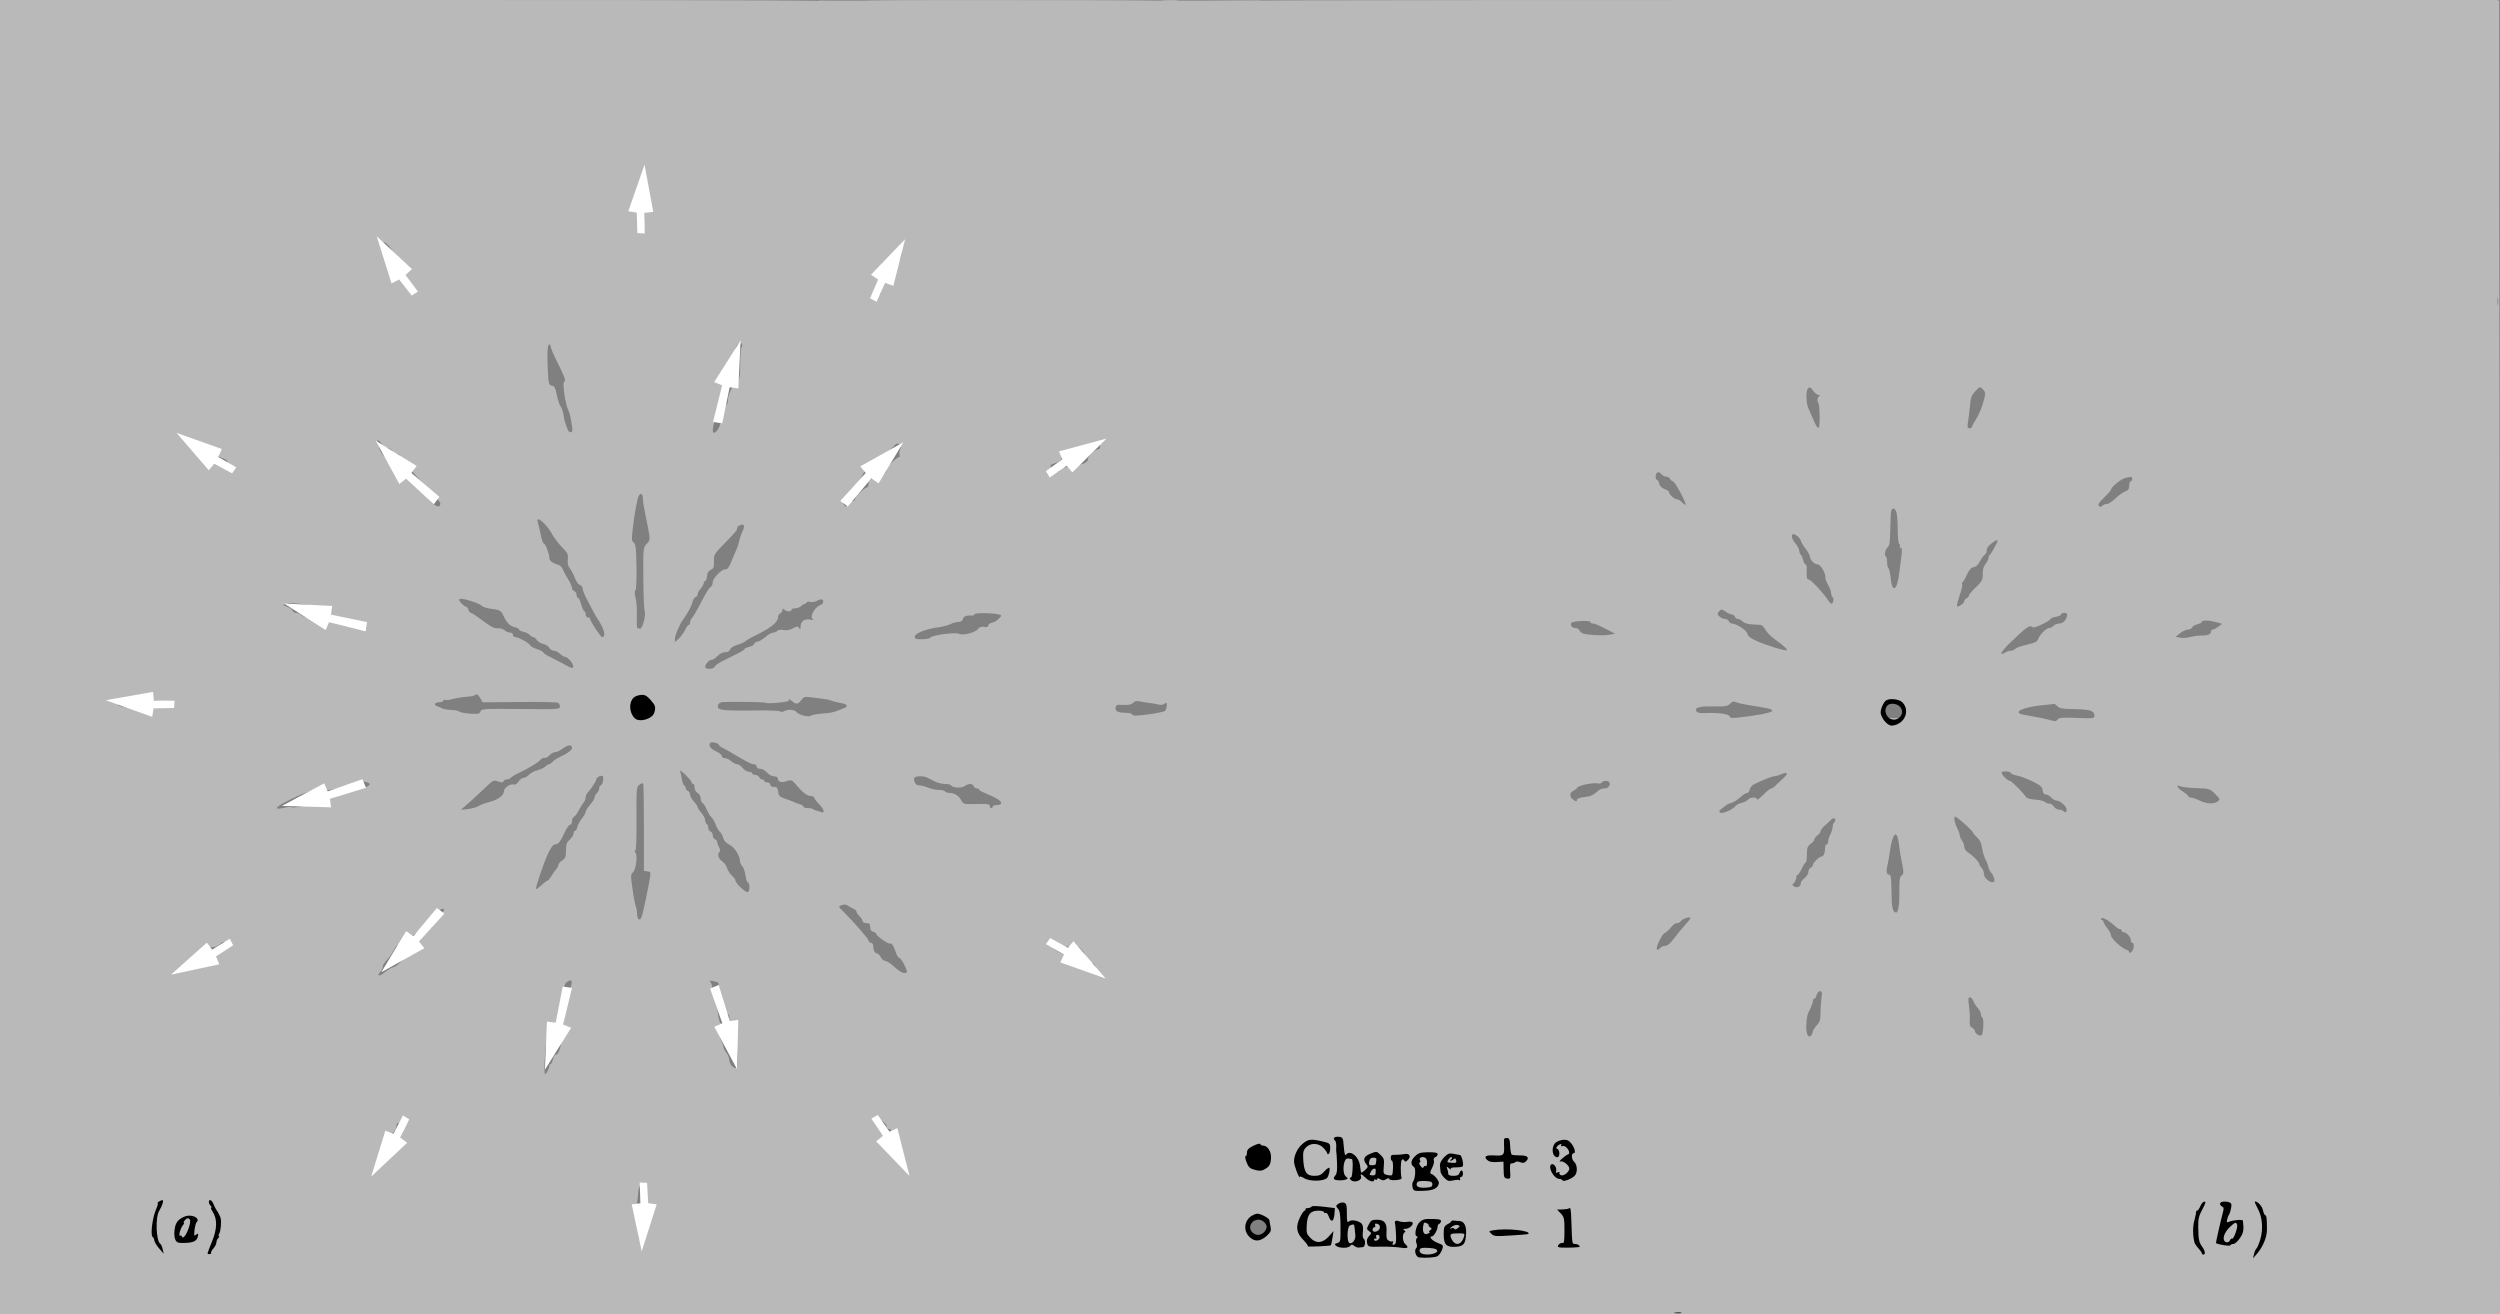 <?xml version="1.0" encoding="UTF-8" standalone="no"?>
<svg
   xmlns:dc="http://purl.org/dc/elements/1.1/"
   xmlns:cc="http://creativecommons.org/ns#"
   xmlns:rdf="http://www.w3.org/1999/02/22-rdf-syntax-ns#"
   xmlns:svg="http://www.w3.org/2000/svg"
   xmlns="http://www.w3.org/2000/svg"
   xmlns:sodipodi="http://sodipodi.sourceforge.net/DTD/sodipodi-0.dtd"
   xmlns:inkscape="http://www.inkscape.org/namespaces/inkscape"
   version="1.0"
   width="396.48pt"
   height="208.32pt"
   viewBox="0 0 396.48 208.32"
   preserveAspectRatio="xMidYMid meet"
   id="svg2989"
   sodipodi:docname="fields-of-point-charges.svg">
  <rect x="0" y="0" width="396.48" height="208.32" fill="#808080" stroke="none"/>
  <defs
     id="defs3045" />
  <sodipodi:namedview
     pagecolor="#ffffff"
     bordercolor="#666666"
     borderopacity="1"
     objecttolerance="10"
     gridtolerance="10"
     guidetolerance="10"
     inkscape:pageopacity="0"
     inkscape:pageshadow="2"
     inkscape:window-width="1280"
     inkscape:window-height="996"
     id="namedview3043"
     showgrid="false"
     inkscape:zoom="1.3348695"
     inkscape:cx="88.792524"
     inkscape:cy="87.491168"
     inkscape:window-x="0"
     inkscape:window-y="0"
     inkscape:window-maximized="1"
     inkscape:current-layer="svg2989" />
  <g
     style="fill:#b9b9b9;stroke:none"
     transform="matrix(0.024,0,0,-0.024,0,208.32)"
     id="g6">
    <path
       inkscape:connector-curvature="0"
       d="M 0,4340 0,0 l 8260,0 8260,0 -2,4343 c -2,2388 -4,4161 -5,3940 -3,-362 -5,-403 -19,-403 -12,0 -15,6 -9,23 4,12 6,72 6,132 -1,137 -1,212 0,249 1,15 -4,32 -11,36 -7,5 -8,10 -2,14 5,3 10,45 11,93 1,49 4,125 7,171 l 6,82 -4351,0 c -3747,0 -4351,-2 -4351,-14 0,-8 6,-17 12,-19 8,-3 6,-6 -4,-6 -12,-1 -18,6 -18,19 0,18 -6,20 -72,18 -41,-1 -56,-3 -35,-5 54,-6 46,-18 -13,-19 -47,-1 -65,8 -37,19 6,3 -437,6 -985,6 -786,1 -997,-2 -1001,-12 -4,-9 -6,-9 -6,0 -1,10 -589,13 -2821,13 L 0,8680 0,4340 z m 6830,4320 c 0,-5 -7,-10 -15,-10 -8,0 -15,5 -15,10 0,6 7,10 15,10 8,0 15,-4 15,-10 z m -1260,-50 c 0,-5 -9,-10 -20,-10 -11,0 -20,5 -20,10 0,6 9,10 20,10 11,0 20,-4 20,-10 z m 1320,-90 c 0,-5 -4,-10 -10,-10 -5,0 -10,-6 -10,-14 0,-9 -7,-12 -20,-9 -19,5 -19,6 3,24 25,21 37,24 37,9 z M 5440,8295 c 0,-8 -4,-15 -9,-15 -5,0 -11,7 -15,15 -3,9 0,15 9,15 8,0 15,-7 15,-15 z m 2430,-130 c 0,-14 -4,-25 -10,-25 -5,0 -9,11 -8,25 1,14 6,25 10,25 4,0 8,-11 8,-25 z m -235,-59 c 12,-12 12,-15 1,-19 -16,-7 -26,1 -26,20 0,17 8,17 25,-1 z M 4265,7443 c 3,-38 11,-78 17,-89 11,-23 3,-64 -13,-64 -5,0 -9,-15 -9,-34 0,-43 -9,-66 -25,-66 -32,0 -36,268 -5,305 22,26 28,17 35,-52 z M 2567,7058 c 11,-13 26,-34 33,-48 7,-14 26,-41 41,-61 16,-20 29,-49 29,-63 0,-15 7,-40 15,-56 21,-40 1,-48 -26,-11 -12,16 -34,35 -48,41 -24,9 -30,22 -48,98 -12,48 -24,95 -28,105 -10,24 8,21 32,-5 z m 3389,-55 c -1,-20 -7,-38 -14,-41 -7,-2 -12,-17 -12,-32 0,-16 -4,-31 -9,-35 -5,-3 -12,-19 -16,-35 -5,-22 -12,-30 -28,-30 -16,0 -28,-12 -42,-42 -11,-23 -19,-46 -17,-50 1,-4 -7,-8 -18,-8 -15,0 -20,7 -20,28 0,16 7,37 15,48 8,10 15,33 15,51 0,17 5,35 11,39 6,3 8,15 6,26 -4,12 1,21 11,25 9,4 28,18 41,32 18,20 70,60 77,61 0,0 0,-17 0,-37 z m 10551,-335 c -2,-13 -4,-3 -4,22 0,25 2,35 4,23 2,-13 2,-33 0,-45 z M 4901,6385 c -5,-5 -9,-54 -10,-109 0,-91 -2,-100 -25,-121 -28,-26 -56,-86 -56,-121 0,-12 -4,-25 -9,-28 -5,-3 -14,-30 -21,-58 -6,-29 -19,-70 -28,-90 -18,-39 -42,-51 -42,-20 0,24 40,204 51,224 5,10 9,26 9,36 0,10 6,24 12,30 10,10 10,17 0,33 -11,17 -10,27 6,62 11,23 28,61 38,85 10,23 21,42 26,42 4,0 8,10 8,21 0,26 31,53 42,36 4,-6 3,-16 -1,-22 z m -1261,1 c 0,-8 18,-49 39,-92 54,-108 63,-132 49,-136 -13,-5 7,-147 27,-188 11,-22 15,-41 27,-124 4,-28 -20,-31 -31,-4 -18,45 -23,63 -27,96 -2,18 -10,42 -18,54 -9,12 -21,48 -27,80 -9,46 -15,57 -33,60 -19,3 -21,11 -26,98 -6,112 -2,182 11,174 5,-3 9,-11 9,-18 z m 9472,-340 c -14,-57 -34,-105 -60,-146 -12,-19 -22,-38 -22,-42 0,-5 -7,-8 -16,-8 -13,0 -15,7 -10,38 4,20 9,68 13,106 5,59 10,74 36,101 30,32 30,32 50,12 17,-17 18,-25 9,-61 z m -1128,49 c 10,-14 26,-25 35,-26 10,0 12,-2 4,-6 -13,-5 -18,-35 -8,-45 11,-11 13,-169 2,-165 -11,3 -16,11 -40,67 -8,19 -21,48 -28,64 -14,29 -16,106 -4,126 10,16 19,12 39,-15 z M 1300,5760 c 3,-3 31,-17 63,-30 40,-15 62,-31 67,-46 5,-13 21,-26 34,-30 34,-8 53,-31 38,-46 -9,-9 -17,-9 -34,0 -13,6 -40,15 -60,21 -52,13 -178,113 -178,140 0,11 61,3 70,-9 z m 1224,-15 c 9,-14 25,-25 35,-25 10,0 26,-9 36,-20 10,-11 24,-20 32,-20 7,0 13,-4 13,-9 0,-6 12,-16 28,-23 17,-8 28,-22 30,-39 2,-17 38,-62 108,-133 57,-59 104,-114 104,-122 0,-32 -30,-25 -67,16 -21,22 -59,63 -85,91 -27,27 -48,53 -48,57 0,5 -11,15 -25,22 -19,10 -27,11 -39,1 -13,-11 -18,-7 -33,25 -10,21 -37,57 -59,81 -23,23 -44,53 -46,65 -3,13 -9,31 -13,41 -11,26 10,21 29,-8 z m 3420,-1 c 12,-4 13,-11 5,-32 -5,-14 -8,-31 -5,-39 3,-7 2,-13 -2,-13 -15,0 -82,-65 -82,-80 0,-22 -41,-60 -66,-60 -38,0 -54,-11 -54,-36 0,-13 -5,-24 -10,-24 -15,0 -80,-64 -80,-79 0,-6 -6,-11 -13,-11 -7,0 -21,-10 -31,-21 -15,-18 -20,-19 -27,-8 -15,24 -10,47 16,67 14,11 25,24 25,29 0,6 13,20 29,32 16,13 35,37 42,54 7,18 19,38 26,45 7,7 13,22 13,33 0,12 7,19 20,19 11,0 20,3 20,8 0,4 24,21 53,39 28,17 63,43 76,57 28,29 24,28 45,20 z m 1326,-14 c 0,-12 -7,-20 -17,-20 -17,0 -63,-45 -63,-62 0,-23 -33,-39 -80,-40 -28,-1 -53,-5 -56,-10 -3,-4 -14,-8 -25,-8 -11,0 -22,-7 -25,-15 -8,-21 -26,-19 -47,5 -22,27 -22,27 17,40 19,6 37,17 40,25 3,8 11,15 19,15 7,0 24,11 37,25 14,15 43,28 74,35 28,6 58,15 66,20 27,17 60,12 60,-10 z m 413,-30 c 4,-15 0,-20 -13,-20 -22,0 -34,15 -25,30 10,17 32,11 38,-10 z m 3297,-155 c 7,-8 21,-15 32,-15 10,0 21,-7 24,-15 4,-8 12,-15 18,-15 13,0 92,-147 84,-155 -3,-3 -13,4 -23,15 -10,11 -24,20 -31,20 -18,0 -54,31 -54,46 0,7 -13,17 -30,22 -19,7 -32,20 -36,36 -3,14 -10,26 -15,26 -10,0 -12,33 -2,43 10,11 19,8 33,-8 z m 3110,-30 c 0,-8 -4,-15 -10,-15 -5,0 -10,-13 -10,-29 0,-23 -6,-31 -27,-39 -16,-6 -45,-27 -65,-46 -20,-20 -45,-36 -55,-36 -11,0 -24,-5 -31,-12 -9,-9 -15,-9 -23,-1 -8,8 1,23 35,55 25,25 46,48 46,53 0,17 71,74 98,78 15,2 30,5 35,6 4,0 7,-6 7,-14 z M 4248,5386 c 0,-13 4,-45 10,-72 6,-27 17,-84 25,-126 14,-76 14,-77 -10,-102 -23,-25 -23,-28 -22,-228 1,-112 5,-210 9,-218 10,-20 -14,-115 -29,-114 -6,1 -14,2 -18,2 -5,1 -6,36 -5,78 2,42 -1,97 -8,122 -7,29 -8,47 -1,51 5,4 8,66 7,155 -2,122 -5,151 -18,160 -14,10 -15,23 -8,81 13,116 32,219 43,232 13,18 25,8 25,-21 z m 8282,-85 c 5,-11 10,-62 10,-115 0,-53 4,-98 10,-101 6,-4 8,-11 5,-16 -4,-5 -1,-9 5,-9 8,0 10,-14 6,-42 -3,-24 -10,-78 -15,-121 -15,-122 -47,-141 -58,-33 -3,31 -10,59 -14,62 -5,3 -9,20 -9,39 0,19 -4,36 -9,39 -12,8 -2,48 15,62 10,8 14,41 15,115 1,57 3,112 6,122 6,23 20,22 33,-2 z m -8933,-81 c 17,-17 41,-49 52,-71 12,-22 41,-60 64,-84 38,-38 43,-48 39,-80 -3,-26 1,-45 15,-63 11,-15 26,-44 33,-64 8,-21 22,-40 32,-44 10,-3 18,-13 18,-23 0,-10 12,-40 26,-67 15,-27 36,-67 47,-89 12,-22 23,-42 26,-45 4,-3 16,-24 28,-48 21,-40 22,-72 2,-72 -10,0 -79,105 -79,120 0,6 -7,10 -15,10 -8,0 -15,9 -15,20 0,11 -4,20 -8,20 -4,0 -14,20 -21,45 -7,25 -17,45 -22,45 -5,0 -9,9 -9,19 0,10 -7,21 -15,25 -8,3 -15,12 -15,21 0,8 -11,34 -25,56 -14,22 -30,51 -35,65 -5,13 -18,27 -27,30 -45,14 -63,29 -63,49 0,27 -27,95 -38,95 -4,0 -13,26 -19,58 -7,31 -15,67 -19,80 -9,30 6,28 43,-8 z m 1310,-49 c -8,-17 -18,-45 -22,-63 -3,-18 -12,-46 -20,-63 -7,-16 -23,-52 -34,-80 -14,-35 -25,-49 -36,-47 -23,4 -85,-58 -85,-85 0,-12 -6,-26 -12,-30 -14,-9 -29,-33 -78,-128 -17,-33 -38,-67 -46,-76 -8,-8 -14,-23 -14,-32 0,-9 -4,-17 -9,-17 -5,0 -16,-15 -24,-33 -9,-18 -27,-43 -41,-56 l -26,-24 0,24 c 0,21 31,94 53,124 32,44 56,88 62,113 3,17 13,33 21,36 8,3 14,12 14,19 0,8 9,24 20,37 11,13 20,29 20,37 0,7 4,13 9,13 6,0 11,15 13,33 2,22 10,35 25,42 19,8 22,17 21,55 -2,42 1,49 56,105 92,95 96,100 96,112 0,16 33,34 44,23 5,-5 2,-22 -7,-39 z m 6975,-38 c 10,-9 18,-21 18,-27 0,-6 14,-29 30,-50 17,-22 30,-46 30,-54 0,-22 30,-52 52,-52 19,0 54,-62 50,-87 -2,-6 7,-28 18,-48 11,-19 20,-44 20,-53 0,-10 5,-23 10,-28 11,-11 4,-44 -9,-44 -3,0 -13,11 -21,24 -27,43 -113,136 -127,136 -14,0 -17,16 -14,68 2,17 -2,32 -7,32 -6,0 -13,13 -17,30 -4,16 -11,32 -16,35 -5,4 -9,15 -9,25 0,10 -11,32 -25,48 -41,48 -27,85 17,45 z m 1318,-26 c 0,-10 -42,-87 -50,-92 -5,-3 -10,-13 -10,-22 0,-8 -9,-26 -20,-40 -13,-16 -19,-39 -18,-67 0,-38 -4,-47 -46,-87 -25,-24 -46,-49 -46,-55 0,-7 -7,-14 -15,-18 -8,-3 -15,-11 -15,-18 0,-15 -39,-42 -48,-34 -3,4 5,35 17,71 13,35 20,68 17,74 -4,5 -2,12 4,16 5,3 18,26 29,50 14,31 26,44 43,47 14,2 29,15 40,36 9,19 24,39 33,46 9,7 15,20 13,29 -2,10 10,28 27,42 27,22 45,31 45,22 z M 3145,4697 c 17,-6 35,-16 42,-23 7,-6 37,-15 67,-18 50,-7 56,-10 72,-43 22,-49 43,-70 77,-78 15,-4 27,-11 27,-15 0,-5 13,-11 29,-15 16,-3 35,-13 42,-21 6,-8 17,-14 23,-14 6,0 17,-9 23,-19 7,-11 26,-22 43,-26 16,-4 35,-15 40,-26 6,-10 20,-19 30,-19 11,0 29,-9 40,-20 11,-11 26,-20 33,-20 19,0 59,-48 55,-66 -2,-12 -12,-10 -48,10 -25,14 -69,37 -97,51 -29,14 -53,29 -53,34 0,4 -18,14 -41,21 -23,8 -43,20 -46,26 -6,15 -77,54 -98,54 -8,0 -15,7 -15,15 0,9 -9,15 -21,15 -11,0 -27,7 -36,16 -9,8 -28,14 -44,12 -22,-2 -45,10 -98,50 -37,28 -73,52 -79,52 -6,0 -14,9 -17,20 -3,11 -9,20 -13,20 -15,1 -53,40 -48,49 6,10 54,0 111,-22 z m 2295,8 c 0,-9 -8,-19 -17,-22 -40,-15 -75,-79 -52,-94 9,-6 2,-7 -18,-3 -38,7 -63,-12 -63,-48 0,-18 -2,-20 -10,-8 -8,13 -13,13 -40,-2 -19,-11 -41,-15 -64,-11 -19,3 -36,1 -40,-6 -4,-6 -16,-11 -26,-11 -11,0 -35,-13 -53,-30 -19,-16 -42,-30 -51,-30 -9,0 -19,-6 -22,-14 -3,-8 -19,-18 -35,-21 -16,-4 -29,-10 -29,-14 0,-3 -17,-15 -37,-25 -21,-10 -47,-23 -58,-29 -11,-6 -37,-19 -58,-29 -21,-11 -40,-25 -44,-33 -6,-18 -63,-20 -63,-2 1,19 26,47 43,47 8,0 25,11 38,25 14,14 35,25 51,25 17,0 29,7 33,18 3,11 23,24 48,31 23,7 49,19 57,27 9,7 31,20 50,29 104,49 160,91 160,122 0,13 7,26 15,29 8,4 15,13 15,22 0,12 3,13 12,4 15,-15 48,-16 48,-2 0,6 11,10 24,10 14,0 31,7 40,15 8,8 19,15 25,15 6,0 11,4 11,9 0,4 11,6 24,4 13,-3 32,0 43,6 26,15 43,13 43,-4 z m -3425,-19 c 94,-11 105,-15 105,-35 0,-14 10,-21 38,-26 20,-4 43,-11 49,-17 7,-6 19,-8 27,-5 7,3 26,-1 41,-9 15,-8 36,-14 47,-14 44,0 98,-23 98,-42 0,-23 -1,-23 -123,8 -169,43 -180,45 -195,39 -18,-7 -92,14 -113,32 -8,7 -23,13 -33,13 -9,0 -19,6 -22,14 -3,8 -20,20 -37,27 -31,11 -32,12 -8,18 27,7 40,7 126,-3 z m 9428,-66 c 8,0 17,-7 21,-15 3,-8 12,-15 20,-15 8,0 22,-8 32,-17 9,-10 35,-18 58,-19 22,-1 49,-2 58,-3 10,-1 24,-14 33,-31 8,-16 36,-45 63,-64 62,-46 85,-67 79,-73 -7,-7 -142,35 -203,63 -36,16 -54,31 -58,48 -6,23 -74,66 -104,66 -7,0 -15,7 -18,15 -4,8 -15,15 -26,15 -18,0 -48,21 -48,35 0,3 6,12 13,19 10,11 16,11 39,-5 14,-11 33,-19 41,-19 z m -4850,1 c 28,-6 28,-6 10,-27 -10,-11 -30,-24 -45,-28 -16,-3 -28,-12 -28,-20 0,-9 -8,-12 -27,-8 -18,3 -30,-1 -40,-14 -18,-24 -101,-46 -127,-32 -22,12 -177,-9 -188,-25 -3,-6 -28,-11 -55,-11 -40,-1 -48,2 -48,17 0,22 73,51 157,62 29,4 65,14 80,21 15,8 38,14 51,14 16,0 26,7 30,20 5,18 22,24 65,23 6,-1 12,3 12,8 0,10 109,10 153,0 z m 7067,-1 c 0,-30 -25,-60 -50,-60 -15,0 -33,-7 -40,-15 -7,-8 -20,-15 -30,-15 -19,0 -65,-48 -74,-78 -5,-13 -25,-22 -71,-32 -36,-8 -71,-20 -77,-27 -6,-7 -19,-13 -29,-13 -11,0 -28,-5 -39,-12 -41,-26 -29,3 22,54 110,107 139,129 154,117 11,-9 26,-5 69,16 30,14 55,30 55,35 0,4 16,11 35,14 19,4 35,11 35,16 0,6 9,10 20,10 11,0 20,-4 20,-10 z m -3150,-51 c 0,-5 7,-9 15,-9 15,0 52,-17 119,-53 l 28,-15 -43,-7 c -45,-7 -142,-1 -171,10 -9,4 -19,13 -22,21 -3,8 -14,14 -25,14 -22,0 -35,15 -28,33 5,14 127,20 127,6 z m 4134,0 40,-11 -25,-19 c -13,-10 -30,-19 -36,-19 -7,0 -13,-6 -13,-14 0,-18 -22,-26 -68,-26 -21,0 -53,-5 -72,-10 -19,-6 -48,-7 -64,-4 l -29,6 29,24 c 16,13 39,23 52,24 12,0 25,6 28,14 3,8 19,18 35,21 16,4 29,11 29,16 0,12 46,11 94,-2 z M 3433,4041 c 134,2 248,-1 255,-5 7,-4 12,-16 12,-26 0,-17 -13,-18 -260,-15 -245,2 -260,1 -265,-16 -5,-16 -15,-18 -66,-15 -33,2 -65,8 -72,13 -6,6 -31,11 -55,12 -23,0 -50,5 -60,10 -9,5 -25,12 -35,15 -25,8 -12,26 19,26 13,0 24,5 24,11 0,5 4,7 10,4 5,-3 29,-1 52,6 24,7 65,13 92,15 27,1 53,7 59,13 7,7 16,1 29,-20 l 18,-30 243,2 z m 1992,23 c 28,-3 59,-9 70,-14 11,-5 37,-11 57,-15 46,-7 57,-22 26,-34 -74,-30 -78,-31 -153,-37 -33,-3 -64,-9 -68,-14 -12,-11 -80,6 -93,24 -13,18 -56,21 -84,6 -11,-6 -21,-6 -24,-1 -4,5 -90,8 -196,6 -198,-2 -228,3 -214,38 3,9 16,17 28,18 91,3 276,0 284,-5 15,-9 162,6 156,15 -9,14 6,10 22,-6 22,-21 41,-19 59,9 13,19 23,23 48,20 18,-2 55,-7 82,-10 z m -4420,-4 c 3,-5 17,-10 30,-10 63,0 28,-45 -44,-56 -48,-7 -211,14 -211,28 0,4 8,8 18,8 10,0 22,3 26,8 10,9 101,29 143,31 17,0 35,-3 38,-9 z m 6595,-26 c 14,-1 37,-5 53,-9 17,-5 33,-3 42,5 13,10 15,8 15,-13 0,-13 -6,-29 -12,-35 -7,-5 -58,-16 -112,-23 -77,-10 -101,-10 -104,-1 -2,7 -22,12 -45,12 -51,0 -70,11 -65,36 3,16 11,19 51,16 34,-2 52,2 64,13 12,13 25,15 52,9 20,-4 47,-8 61,-10 z m 3990,-19 c 107,-17 120,-20 120,-34 0,-10 -121,-33 -237,-44 -30,-3 -43,0 -43,8 0,16 -73,27 -153,23 -42,-2 -61,2 -67,12 -15,24 18,34 114,32 78,-1 92,1 108,18 14,14 23,17 36,11 9,-6 64,-17 122,-26 z m 968,6 c 8,-5 12,-23 10,-47 l -3,-39 -50,0 c -49,0 -50,0 -53,33 -2,19 -1,40 2,48 6,15 72,19 94,5 z m 1038,-8 c 14,-15 37,-18 116,-19 102,-2 128,-11 128,-45 0,-16 -9,-17 -116,-13 -97,4 -118,2 -128,-11 -9,-12 -17,-13 -46,-4 -31,9 -72,17 -177,36 -81,14 -10,50 123,63 43,4 80,8 81,9 1,0 9,-7 19,-16 z M 4750,3759 c 0,-5 10,-14 23,-20 12,-5 38,-20 59,-32 100,-60 132,-77 149,-77 11,0 19,-7 19,-15 0,-9 9,-15 23,-15 13,0 33,-11 45,-25 13,-14 33,-25 47,-25 16,0 25,-6 25,-15 0,-22 25,-29 60,-16 28,9 33,7 53,-16 51,-60 80,-83 103,-83 13,0 24,-5 24,-10 0,-6 16,-27 35,-47 34,-35 38,-60 6,-48 -9,4 -21,8 -28,9 -7,1 -16,5 -19,9 -4,4 -20,7 -36,7 -15,0 -28,4 -28,9 0,5 -10,12 -22,16 -13,3 -32,10 -43,16 -11,5 -38,15 -60,22 -34,12 -40,19 -43,45 -3,26 -8,32 -28,32 -15,0 -24,6 -24,15 0,8 -9,15 -20,15 -11,0 -20,5 -20,10 0,6 -6,10 -14,10 -8,0 -16,7 -20,15 -3,8 -15,15 -26,15 -11,0 -20,5 -20,10 0,6 -9,10 -21,10 -12,0 -30,11 -41,25 -11,14 -27,25 -37,25 -9,0 -27,9 -39,20 -12,11 -30,20 -42,20 -11,0 -20,6 -20,14 0,8 -18,22 -40,32 -36,16 -51,40 -35,56 8,8 55,-3 55,-13 z m -970,-21 c 0,-14 -26,-34 -76,-58 -22,-10 -47,-26 -54,-35 -7,-8 -17,-15 -22,-15 -5,0 -16,-7 -24,-15 -8,-8 -32,-19 -53,-25 -21,-5 -46,-19 -56,-30 -10,-11 -26,-20 -35,-20 -10,0 -25,-11 -34,-25 -10,-15 -22,-22 -31,-19 -21,8 -65,-22 -65,-44 0,-28 -40,-58 -95,-71 -27,-7 -60,-19 -72,-27 -13,-8 -44,-17 -70,-20 l -48,-5 44,38 c 24,21 73,66 108,99 62,60 65,62 95,50 24,-8 32,-8 35,2 3,6 13,12 23,12 10,0 22,4 25,10 3,5 25,19 48,30 75,36 132,70 147,88 9,10 21,17 28,14 8,-2 22,5 33,17 11,12 28,21 38,21 10,0 29,8 42,19 40,30 69,34 69,9 z m 790,-227 c 0,-6 5,-11 10,-11 6,0 10,-11 10,-25 0,-14 8,-29 20,-35 12,-6 20,-21 20,-35 0,-13 6,-28 13,-32 7,-4 19,-23 27,-42 7,-18 21,-41 30,-50 9,-9 23,-32 30,-51 7,-19 19,-40 27,-47 8,-6 18,-24 22,-40 5,-18 19,-34 40,-44 34,-16 71,-74 71,-110 0,-10 7,-24 15,-33 8,-8 18,-35 21,-60 4,-25 10,-46 14,-46 15,0 17,-59 2,-65 -14,-5 -82,57 -82,77 0,6 -11,21 -25,34 -13,12 -27,34 -31,49 -3,14 -17,33 -29,41 -27,18 -37,48 -22,63 9,9 8,17 -1,31 -6,11 -12,26 -12,34 0,8 -7,16 -15,20 -8,3 -15,15 -15,26 0,11 -7,23 -15,26 -8,4 -15,14 -15,24 0,11 -4,22 -10,25 -5,3 -10,15 -10,25 0,10 -11,32 -25,48 -14,17 -25,34 -25,39 0,6 -11,22 -25,37 -14,15 -25,35 -25,45 0,11 -7,21 -15,25 -8,3 -15,12 -15,21 0,8 -4,15 -9,15 -5,0 -11,18 -15,39 -3,22 -9,47 -12,56 -4,8 12,-2 35,-24 22,-22 41,-44 41,-50 z m 8720,59 c 0,-5 17,-11 38,-15 20,-3 66,-21 102,-38 54,-27 66,-37 68,-59 2,-19 9,-28 21,-28 10,0 26,-9 36,-20 10,-11 25,-20 34,-20 28,-1 75,-46 67,-66 -5,-13 -9,-15 -18,-6 -7,7 -21,12 -33,12 -11,0 -26,9 -33,20 -7,11 -20,20 -30,20 -10,0 -23,5 -29,11 -6,6 -35,13 -64,15 -29,2 -56,9 -60,16 -15,25 -97,108 -107,108 -17,0 -59,44 -55,56 4,12 63,6 63,-6 z m -1510,-37 c -18,-15 -39,-36 -48,-45 -9,-10 -21,-18 -28,-18 -6,0 -30,-19 -52,-42 -23,-23 -42,-37 -42,-30 0,17 -45,15 -59,-2 -7,-8 -25,-18 -41,-21 -16,-3 -34,-13 -41,-21 -22,-26 -92,-55 -103,-43 -8,7 -5,14 9,24 11,8 25,19 32,24 6,6 22,13 36,16 13,4 39,20 56,36 18,16 38,29 46,29 7,0 15,10 17,22 2,12 14,28 28,35 51,26 119,53 133,53 8,0 30,6 48,14 44,19 48,4 9,-31 z m -7796,-17 c -3,-14 -10,-26 -15,-26 -5,0 -9,-8 -9,-19 0,-10 -7,-24 -15,-31 -8,-7 -15,-19 -15,-27 0,-9 -13,-31 -30,-50 -16,-18 -30,-40 -30,-48 0,-7 -11,-26 -23,-42 -13,-15 -27,-40 -31,-55 -3,-16 -11,-28 -16,-28 -6,0 -10,-8 -10,-18 0,-10 -11,-28 -25,-40 -20,-18 -25,-31 -25,-72 0,-42 -4,-52 -25,-66 -14,-9 -25,-22 -25,-29 0,-8 -6,-20 -13,-27 -7,-7 -22,-28 -32,-45 -11,-18 -23,-33 -28,-33 -4,0 -22,-13 -40,-30 -17,-16 -33,-27 -35,-25 -2,2 6,34 19,72 46,142 84,223 105,223 23,0 40,21 65,79 13,28 29,51 36,51 7,0 13,11 13,24 0,13 6,26 13,29 7,2 21,22 32,43 11,21 26,45 33,52 6,7 12,22 12,32 0,10 6,25 13,32 23,25 57,77 57,87 0,14 33,31 43,22 4,-5 5,-20 1,-35 z m 2144,25 c 9,-4 31,-16 49,-25 17,-9 47,-16 66,-16 20,0 38,-4 41,-9 11,-17 67,-21 89,-6 27,19 53,19 61,0 3,-8 12,-15 21,-15 8,0 15,-3 15,-8 0,-4 15,-13 33,-20 87,-36 121,-58 111,-73 -3,-5 -16,-9 -30,-9 -13,0 -24,-4 -24,-10 0,-5 -4,-10 -10,-10 -5,0 -10,7 -10,15 0,12 -16,14 -87,12 -82,-2 -88,0 -99,21 -16,32 -44,51 -76,52 -15,0 -30,5 -33,10 -3,6 -22,10 -41,10 -19,0 -51,7 -71,15 -19,8 -46,15 -58,15 -22,0 -35,17 -35,46 0,16 59,20 88,5 z m -3688,-38 c 16,-15 -50,-41 -139,-57 -55,-10 -103,-21 -106,-26 -3,-4 -21,-11 -40,-14 -20,-4 -45,-15 -56,-24 -20,-17 -152,-44 -173,-36 -7,3 -31,1 -54,-5 -75,-16 -48,11 61,63 93,44 109,49 187,52 47,1 105,10 129,18 24,9 53,16 65,16 12,0 26,4 32,9 19,18 76,21 94,4 z m 8194,8 c 11,-18 -6,-41 -31,-41 -13,0 -31,-6 -38,-12 -38,-34 -49,-39 -95,-45 -33,-4 -50,-11 -50,-19 0,-12 -4,-12 -19,-2 -29,18 -33,46 -8,60 12,6 27,17 32,25 11,15 107,33 135,26 10,-3 21,0 24,6 9,13 43,15 50,2 z m -6379,-299 0,-287 23,-3 c 26,-4 26,0 3,-117 -23,-118 -38,-181 -45,-193 -12,-19 -26,-4 -26,28 0,16 -4,39 -9,52 -5,13 -15,65 -22,117 -12,83 -11,95 2,105 21,15 34,113 18,132 -7,8 -7,14 -1,14 6,0 9,73 8,210 -1,198 0,210 19,224 11,8 22,12 25,9 3,-2 5,-134 5,-291 z m 3063,267 c 9,-13 9,-16 -3,-16 -8,0 -15,9 -15,20 0,11 1,18 3,16 1,-2 8,-11 15,-20 z m 7196,-7 c 86,-3 89,-4 124,-39 34,-34 34,-36 17,-49 -26,-19 -73,-17 -120,6 -22,11 -48,19 -57,20 -10,0 -18,4 -18,9 0,5 -16,18 -35,30 -36,21 -51,50 -17,35 9,-5 57,-10 106,-12 z m -1475,-296 c 0,-5 13,-19 27,-31 17,-15 27,-36 31,-66 3,-24 14,-61 24,-81 11,-21 19,-43 19,-50 0,-7 9,-24 20,-38 22,-29 26,-60 7,-60 -24,0 -57,31 -57,55 0,13 -7,30 -15,39 -8,8 -15,19 -15,25 0,13 -38,53 -72,76 -17,10 -28,26 -28,39 0,12 -7,31 -15,42 -8,10 -15,26 -15,34 0,8 -6,27 -14,41 -18,34 -27,75 -19,83 7,6 120,-93 122,-108 z m -917,72 c -7,-7 -12,-21 -12,-32 0,-12 -7,-34 -15,-50 -8,-15 -15,-37 -15,-47 0,-11 -4,-19 -10,-19 -5,0 -10,-11 -10,-24 0,-32 -10,-56 -23,-56 -15,0 -57,-41 -57,-56 0,-6 -7,-14 -15,-18 -8,-3 -15,-15 -15,-27 0,-12 -11,-30 -25,-41 -14,-11 -25,-25 -25,-32 0,-23 -22,-36 -42,-25 -17,9 -17,12 -3,25 8,9 15,24 15,35 0,10 4,19 9,19 5,0 17,18 27,40 10,22 21,40 26,40 4,0 8,24 8,53 0,44 4,55 25,71 14,10 25,24 25,30 0,6 9,18 20,26 11,8 20,20 20,27 0,7 14,25 31,40 18,16 37,33 43,40 7,7 15,8 21,2 5,-6 5,-13 -3,-21 z m 422,-120 c 3,-18 7,-40 7,-48 0,-8 7,-51 16,-94 14,-73 14,-81 -1,-91 -12,-10 -16,-31 -15,-101 1,-91 -7,-144 -21,-144 -23,0 -31,36 -31,139 -1,86 -4,111 -14,111 -18,0 -23,19 -14,55 4,16 13,65 19,109 16,104 40,134 54,64 z m -4780,-47 c 20,-8 16,-12 -18,-25 -13,-4 -17,-2 -13,8 3,8 1,17 -6,20 -7,3 -6,4 3,5 8,0 24,-4 34,-8 z m -260,-46 c 3,-9 0,-15 -9,-15 -8,0 -15,7 -15,15 0,8 4,15 9,15 5,0 11,-7 15,-15 z M 5643,2673 c 9,-3 17,-11 17,-18 0,-6 9,-20 20,-30 11,-10 20,-24 20,-32 0,-7 11,-13 25,-13 20,0 25,-5 25,-26 0,-17 6,-28 20,-31 11,-3 20,-9 20,-14 0,-12 81,-70 90,-64 11,7 26,-14 39,-57 7,-21 18,-38 24,-38 13,-1 57,-87 49,-95 -14,-13 -42,-1 -81,35 -23,22 -51,40 -60,40 -10,0 -24,11 -31,25 -7,14 -19,25 -26,25 -13,0 -24,22 -24,51 0,10 -7,19 -15,19 -8,0 -15,6 -15,13 0,12 -87,112 -163,189 -39,38 -39,38 -15,47 16,6 29,5 43,-5 11,-8 28,-17 38,-21 z m -2730,-36 c -15,-17 -33,-37 -40,-44 -6,-7 -14,-22 -18,-33 -3,-10 -15,-22 -26,-25 -10,-4 -19,-11 -19,-16 0,-5 -20,-28 -45,-51 -32,-31 -45,-50 -45,-70 0,-16 -4,-28 -9,-28 -9,0 -35,-21 -81,-63 -8,-8 -25,-18 -38,-21 -12,-4 -36,-19 -52,-33 -34,-28 -53,-24 -27,5 10,10 17,26 17,36 0,9 12,29 28,44 15,15 36,45 46,66 14,26 28,39 48,43 15,3 43,20 63,38 19,18 38,35 42,37 5,1 35,32 67,68 60,66 94,92 109,83 5,-3 -4,-19 -20,-36 z m 4369,-9 c -6,-24 -15,-29 -32,-17 -10,6 -11,9 -2,9 6,0 12,6 12,13 0,8 6,14 14,14 8,0 11,-8 8,-19 z m 3888,-15 c 0,-5 -15,-24 -33,-43 -18,-19 -50,-59 -72,-87 -26,-36 -46,-53 -61,-53 -12,0 -27,-7 -34,-15 -7,-8 -16,-13 -20,-10 -13,8 32,104 51,110 9,3 27,19 39,35 13,17 31,30 41,30 10,0 21,5 24,11 12,18 65,36 65,22 z m 2783,-33 c 11,-8 25,-21 32,-27 8,-7 18,-13 24,-13 6,0 11,-4 11,-10 0,-5 5,-10 12,-10 19,0 48,-31 48,-52 0,-10 5,-18 10,-18 16,0 12,-46 -5,-60 -9,-8 -15,-8 -15,-2 0,6 -9,14 -21,17 -30,10 -99,74 -99,93 0,8 -11,30 -25,48 -14,18 -25,37 -25,43 0,6 -5,11 -11,11 -5,0 -7,4 -4,10 6,10 30,-1 68,-30 z m -7161,-96 c -3,-17 -7,-22 -12,-13 -9,13 -2,39 10,39 4,0 5,-12 2,-26 z m -5297,-50 c 0,-12 -13,-26 -37,-37 -22,-11 -38,-27 -42,-42 -4,-16 -13,-25 -26,-25 -11,0 -29,-4 -40,-10 -11,-5 -29,-14 -40,-20 -11,-5 -29,-10 -39,-10 -11,0 -22,-4 -25,-9 -3,-5 -15,-11 -26,-14 -15,-4 -20,0 -20,14 0,13 17,29 46,47 26,15 63,42 83,59 25,23 46,33 69,33 19,0 42,8 54,20 26,24 43,21 43,-6 z m 5561,-10 c 25,-3 68,-4 95,-1 31,4 47,2 44,-3 -4,-6 -13,-10 -21,-10 -33,0 6,-82 46,-95 21,-7 27,-39 9,-51 -6,-3 -16,-1 -22,5 -6,6 -18,11 -27,11 -9,0 -35,9 -58,20 -22,11 -50,20 -62,20 -15,0 -20,6 -20,25 0,15 -7,28 -17,32 -10,3 -30,15 -45,25 -25,18 -26,20 -11,38 14,15 18,16 30,5 7,-8 34,-17 59,-21 z M 3754,2070 c -14,-63 -27,-124 -28,-136 -1,-11 -5,-25 -9,-31 -3,-5 -6,-34 -5,-64 1,-61 -19,-129 -39,-129 -8,0 -16,-13 -19,-30 -4,-16 -10,-30 -15,-30 -5,0 -9,-8 -9,-17 -1,-19 -29,-63 -31,-47 -3,30 0,100 6,173 7,75 11,88 36,108 21,18 29,38 38,87 6,35 20,92 31,126 11,35 20,72 20,84 0,23 43,50 48,31 1,-6 -9,-62 -24,-125 z m 992,117 c 0,-1 6,-27 12,-57 21,-102 36,-150 49,-150 8,0 13,-12 13,-30 0,-17 8,-47 19,-68 10,-20 22,-53 26,-72 10,-46 12,-181 3,-186 -16,-10 -48,22 -48,47 0,14 -9,38 -20,52 -11,14 -20,32 -20,40 0,8 -7,27 -15,43 -9,19 -11,32 -5,38 12,12 13,76 1,76 -4,0 -11,24 -15,53 -3,30 -13,74 -22,98 -8,24 -16,58 -16,74 0,17 -6,36 -12,44 -9,12 -6,13 19,7 16,-4 30,-8 31,-9 z m 2439,-37 c 16,-7 17,-9 3,-9 -9,-1 -18,-7 -20,-13 -3,-7 -7,-2 -10,10 -7,24 -4,25 27,12 z m 4851,-66 c -3,-26 -6,-71 -6,-100 0,-43 -5,-58 -25,-80 -14,-15 -25,-32 -25,-38 0,-6 -4,-17 -9,-25 -19,-29 -38,5 -35,61 2,57 7,77 30,121 7,16 14,35 14,43 0,8 4,14 9,14 5,0 12,11 15,25 4,14 14,25 23,25 13,0 15,-8 9,-46 z m -4647,-17 c 1,-5 -3,-5 -9,-2 -5,3 -10,16 -9,28 0,21 1,21 9,2 5,-11 9,-24 9,-28 z m 5651,-2 c 5,-14 19,-35 30,-47 11,-12 20,-30 20,-39 0,-10 4,-21 10,-24 10,-6 7,-95 -4,-114 -9,-13 -46,8 -46,26 0,7 -8,17 -18,22 -14,7 -18,19 -16,47 2,20 0,63 -5,95 -6,47 -5,59 6,59 7,0 18,-11 23,-25 z m -5197,-99 c 3,-8 0,-17 -8,-20 -9,-3 -13,2 -12,15 2,22 13,25 20,5 z m -90,-157 c 15,0 17,-2 7,-6 -8,-3 -19,-12 -23,-20 -13,-21 -27,-5 -27,30 1,27 2,29 11,15 5,-10 20,-18 32,-19 z m -13,-389 c 0,-5 -7,-10 -15,-10 -8,0 -15,5 -15,10 0,6 7,10 15,10 8,0 15,-4 15,-10 z M 5860,1233 c 0,-7 7,-13 15,-13 8,0 15,-7 15,-15 0,-8 7,-15 15,-15 8,0 20,-15 28,-32 21,-49 60,-178 55,-183 -7,-7 -48,7 -48,16 0,15 -55,88 -66,89 -16,0 -24,24 -24,66 0,19 -4,34 -10,34 -12,0 -30,67 -23,86 5,13 8,12 24,-2 11,-9 19,-23 19,-31 z m -3192,3 c 2,-10 -3,-32 -11,-50 -9,-17 -21,-46 -27,-63 -7,-18 -38,-60 -70,-93 -47,-48 -59,-56 -65,-42 -3,9 -1,18 4,20 6,2 11,11 11,20 0,10 6,29 14,43 7,14 16,37 19,51 4,15 23,41 42,59 21,20 35,43 35,57 0,19 5,23 22,20 13,-2 24,-11 26,-22 z M 7686,862 c -4,-3 -11,0 -16,8 -15,24 -11,33 6,15 9,-9 13,-19 10,-23 z m -66,-7 c 0,-8 -4,-15 -10,-15 -5,0 -10,7 -10,15 0,8 5,15 10,15 6,0 10,-7 10,-15 z M 4265,817 c 12,-41 10,-212 -3,-269 -14,-62 -42,-82 -42,-30 -1,15 -7,60 -14,100 -7,40 -9,75 -5,77 3,3 10,38 14,79 6,65 9,73 25,69 10,-3 21,-15 25,-26 z M 8368,591 c 2,-12 1,-34 -2,-48 -6,-22 -11,-24 -54,-21 -45,3 -47,4 -50,36 -5,55 2,63 55,60 42,-3 48,-6 51,-27 z m -700,-78 c -10,-2 -26,-2 -35,0 -10,3 -2,5 17,5 19,0 27,-2 18,-5 z M 7170,114 c 0,-8 -4,-12 -10,-9 -5,3 -10,13 -10,21 0,8 5,12 10,9 6,-3 10,-13 10,-21 z m 80,-59 c 0,-8 -4,-15 -10,-15 -5,0 -10,7 -10,15 0,8 5,15 10,15 6,0 10,-7 10,-15 z"
       id="path8" />
  </g>
  <g
     transform="translate(0,208.32) scale(0.024,-0.024)"
     fill="#000000"
     stroke="none"
     id="g2993">
    <path
       d="M4188 4071 c-34 -33 -31 -99 6 -137 31 -30 118 -5 130 38 10 38 7 46 -25 83 -25 28 -38 35 -63 33 -17 -1 -39 -9 -48 -17z"
       id="path2995" />
    <path
       d="M12464 4052 c-19 -12 -41 -66 -36 -87 8 -39 49 -83 75 -80 84 9 122 100 67 155 -20 20 -83 27 -106 12z m91 -42 c41 -45 -18 -110 -70 -76 -27 18 -34 63 -13 84 18 18 63 14 83 -8z"
       id="path2997" />
    <path
       d="M8816 1161 c-4 -5 -1 -13 5 -16 5 -4 10 -21 9 -39 -1 -17 -1 -33 0 -36 1 -3 4 -36 5 -74 2 -50 -1 -73 -11 -83 -8 -8 -12 -19 -9 -24 7 -10 55 -12 79 -3 15 6 15 7 1 18 -30 22 -18 127 13 121 9 -2 21 -4 25 -4 10 -1 5 -121 -5 -121 -16 0 -7 -19 12 -25 26 -8 61 11 54 30 -9 22 4 18 29 -7 23 -24 57 -33 57 -16 0 5 5 6 10 3 6 -3 10 -1 10 4 0 7 7 7 20 -1 16 -10 24 -10 40 0 13 8 20 8 20 2 0 -7 17 -10 43 -8 32 2 41 7 38 18 -7 27 -6 101 1 113 6 9 10 9 17 -1 6 -11 11 -10 24 3 24 23 11 46 -22 39 -14 -3 -41 -5 -58 -5 -27 1 -33 -2 -33 -19 0 -11 4 -20 8 -20 10 0 9 -86 0 -95 -3 -3 -17 -3 -32 1 -25 6 -26 9 -22 57 4 44 1 54 -20 74 -30 27 -24 27 -72 8 -41 -17 -48 -39 -22 -70 11 -13 10 -19 -9 -36 -12 -12 -24 -19 -26 -17 -2 2 -6 22 -8 45 -8 63 -69 109 -94 71 -5 -8 -10 14 -13 52 -5 61 -6 65 -32 68 -14 2 -29 -1 -32 -7z m279 -148 c-2 -10 -4 -21 -4 -25 -1 -5 -12 -8 -25 -8 -19 0 -22 4 -18 25 3 18 11 25 27 25 17 0 22 -5 20 -17z m-4 -66 c-1 -4 -1 -13 -1 -21 0 -9 -9 -14 -20 -13 -23 2 -23 2 -9 28 10 19 31 23 30 6z"
       id="path2999" />
    <path
       d="M9939 1153 c-1 -5 -1 -29 0 -54 2 -53 -4 -58 -66 -54 -54 3 -70 -7 -47 -29 12 -12 30 -17 63 -15 l46 3 1 -54 c1 -49 3 -55 23 -58 22 -3 23 -1 20 47 -2 28 -1 52 4 52 4 1 11 2 16 3 5 0 12 4 16 8 4 4 18 3 31 -2 17 -7 27 -5 38 6 25 25 9 40 -40 39 -25 0 -49 2 -54 5 -5 3 -10 29 -11 58 -2 43 -6 52 -21 52 -10 0 -19 -3 -19 -7z"
       id="path3001" />
    <path
       d="M8609 1123 c-36 -30 -59 -79 -58 -120 0 -26 37 -119 38 -99 1 4 13 0 28 -9 34 -23 131 -22 152 1 12 13 22 60 15 67 -4 3 -18 -7 -32 -23 -21 -24 -35 -30 -67 -30 -51 0 -68 24 -73 105 -3 50 0 64 18 83 30 32 85 30 116 -4 13 -14 24 -30 24 -35 0 -6 5 -7 10 -4 6 3 10 21 10 38 0 31 -3 33 -53 45 -75 17 -91 15 -128 -15z"
       id="path3003" />
    <path
       d="M10278 1128 c-30 -30 -21 -95 13 -95 18 0 18 49 -1 55 -8 3 -8 8 1 18 13 15 34 20 25 5 -4 -5 2 -7 12 -4 23 5 56 -47 34 -55 -7 -2 -25 -15 -40 -28 -15 -13 -20 -22 -11 -19 18 7 59 -26 59 -47 0 -22 -37 -51 -55 -44 -9 3 -13 10 -10 16 4 6 -1 7 -11 3 -13 -5 -16 -3 -11 9 7 20 -16 53 -31 44 -27 -16 16 -96 52 -96 8 0 17 -4 21 -10 6 -10 49 5 78 28 23 20 22 74 -2 96 -18 16 -19 56 -1 56 14 0 5 36 -16 63 -17 21 -29 27 -55 25 -19 -2 -42 -11 -51 -20z"
       id="path3005" />
    <path
       d="M8283 1109 c-33 -16 -43 -27 -43 -45 0 -13 -4 -24 -9 -24 -5 0 -2 -18 6 -40 13 -33 23 -42 54 -50 29 -8 45 -8 61 1 36 19 44 32 47 76 3 43 -23 83 -53 83 -8 0 -16 4 -18 10 -2 6 -21 1 -45 -11z"
       id="path3007" />
    <path
       d="M9348 1037 c-27 -27 -28 -53 -4 -69 13 -8 8 -78 -6 -95 -6 -7 -7 -24 -4 -38 6 -25 9 -26 72 -24 66 2 96 17 102 50 2 16 -28 54 -50 62 -10 3 -9 12 5 39 10 18 15 41 12 50 -4 9 0 18 9 21 9 4 16 12 16 20 0 10 -17 13 -62 13 -55 -1 -66 -5 -90 -29z m82 -39 c0 -16 -4 -27 -9 -24 -5 4 -11 0 -14 -6 -3 -9 -9 -7 -20 7 -9 11 -11 22 -6 23 5 2 7 8 3 13 -9 15 5 27 26 22 14 -4 20 -14 20 -35z m35 -144 c0 -15 -8 -20 -44 -22 -47 -3 -67 8 -58 31 4 11 19 14 54 13 40 -2 48 -6 48 -22z"
       id="path3009" />
    <path
       d="M9542 1032 c-18 -19 -28 -39 -27 -53 1 -13 3 -32 4 -41 0 -9 12 -28 26 -42 20 -20 29 -23 59 -16 19 4 38 5 41 1 4 -3 5 1 3 9 -1 8 2 14 7 13 13 -2 17 34 5 42 -5 3 -11 -4 -15 -15 -5 -15 -15 -20 -41 -20 -23 0 -34 5 -34 14 0 8 -3 23 -7 33 -6 16 -5 17 12 3 10 -8 16 -10 12 -4 -4 7 8 10 33 10 22 0 42 3 45 6 10 10 -6 75 -18 76 -7 1 -26 4 -44 8 -26 5 -36 1 -61 -24z m47 -13 c-8 -5 -9 -9 -3 -9 5 0 15 5 21 11 7 7 12 5 15 -8 4 -15 0 -19 -21 -17 -41 2 -42 3 -29 23 7 11 16 17 21 14 5 -3 3 -9 -4 -14z"
       id="path3011" />
    <path
       d="M1050 740 c-8 -5 -12 -10 -8 -10 4 0 -1 -20 -12 -45 -24 -56 -37 -169 -21 -179 6 -4 11 -15 11 -24 1 -9 15 -33 32 -52 l30 -35 -7 30 c-3 16 -10 32 -15 35 -29 18 -35 178 -7 221 19 31 31 69 20 69 -4 0 -15 -5 -23 -10z"
       id="path3013" />
    <path
       d="M1380 737 c0 -7 5 -18 12 -25 7 -7 8 -12 4 -12 -5 0 -1 -11 8 -25 33 -50 32 -113 -3 -199 -36 -91 -35 -83 -16 -83 8 0 12 4 10 7 -3 4 4 18 15 30 11 13 20 30 20 40 0 9 5 21 12 28 7 7 9 12 5 12 -4 0 -3 8 2 19 10 19 15 74 9 102 -2 9 -12 28 -21 43 -10 14 -22 37 -27 51 -10 26 -30 34 -30 12z"
       id="path3015" />
    <path
       d="M8843 725 c-16 -12 -17 -15 -2 -32 13 -14 17 -41 17 -119 1 -97 0 -102 -21 -108 -17 -4 -19 -8 -10 -17 18 -18 80 -19 94 -3 10 12 14 12 28 1 9 -7 22 -12 29 -11 6 1 19 2 27 3 17 1 21 46 6 56 -6 3 -8 23 -5 46 3 25 0 44 -8 53 -20 20 -68 29 -84 15 -12 -10 -14 -1 -14 54 0 56 -3 65 -20 70 -10 3 -27 -1 -37 -8z m108 -157 c1 -13 3 -35 5 -50 3 -30 -19 -60 -39 -52 -18 7 -16 107 3 116 25 11 30 9 31 -14z"
       id="path3017" />
    <path
       d="M14540 710 c-7 -16 -16 -30 -21 -30 -5 0 -8 -3 -7 -7 1 -5 -4 -29 -11 -56 -12 -41 -12 -99 0 -147 2 -8 14 -26 27 -40 12 -13 22 -28 22 -32 0 -5 5 -8 10 -8 15 0 12 23 -7 50 -23 32 -26 51 -27 131 -1 54 4 75 27 117 21 39 25 52 14 52 -8 0 -20 -13 -27 -30z"
       id="path3019" />
    <path
       d="M14670 726 c0 -8 6 -16 14 -19 11 -5 12 -13 5 -39 -14 -51 -48 -202 -46 -203 28 -12 93 -21 95 -14 2 5 11 9 20 9 10 0 29 17 43 38 24 34 28 56 20 116 -1 9 -66 4 -93 -8 -13 -6 -15 -3 -11 16 3 13 9 28 13 33 4 6 10 24 13 42 5 23 2 33 -9 37 -28 11 -64 6 -64 -8z m113 -138 c6 -18 -23 -99 -33 -93 -4 3 -10 -2 -14 -10 -7 -19 -32 -19 -40 0 -8 22 9 59 41 89 31 29 39 32 46 14z"
       id="path3021" />
    <path
       d="M14900 735 c0 -2 9 -22 21 -45 29 -55 35 -133 15 -200 -9 -30 -20 -56 -25 -60 -5 -3 -12 -19 -16 -35 l-7 -30 26 30 c41 48 67 112 66 163 0 67 -3 92 -11 92 -4 0 -9 10 -13 23 -7 28 -7 28 -25 50 -15 16 -31 23 -31 12z"
       id="path3023" />
    <path
       d="M8667 707 c-1 -4 -12 -9 -24 -10 -12 0 -19 -5 -17 -9 3 -4 1 -8 -5 -8 -5 0 -19 -20 -31 -45 -29 -61 -24 -101 21 -147 20 -20 34 -40 31 -43 -3 -3 29 -3 72 -1 42 2 79 5 80 7 2 2 7 24 11 49 l7 45 -30 -34 c-41 -46 -84 -51 -122 -12 -26 26 -28 33 -25 86 4 71 24 95 77 95 21 0 38 -5 38 -11 0 -5 5 -7 10 -4 6 4 15 -8 21 -25 15 -41 33 -33 37 17 l3 40 -75 9 c-42 5 -77 6 -79 1z"
       id="path3025" />
    <path
       d="M10368 695 c-3 -3 -22 -6 -42 -7 l-37 -1 25 -26 c22 -23 24 -34 24 -113 0 -66 -3 -86 -12 -82 -7 3 -18 -2 -25 -9 -9 -11 -9 -16 1 -19 11 -4 97 -3 131 1 16 2 -5 21 -24 21 -21 0 -20 -6 -25 139 -3 91 -5 106 -16 96z"
       id="path3027" />
    <path
       d="M8275 648 c-53 -30 -62 -99 -19 -141 34 -34 71 -32 114 6 27 25 31 34 26 60 -4 18 -7 37 -8 44 -1 13 -57 43 -80 43 -7 0 -22 -6 -33 -12z m79 -44 c21 -20 20 -43 -1 -66 -20 -22 -56 -23 -77 -2 -32 32 -8 84 39 84 13 0 31 -7 39 -16z"
       id="path3029" />
    <path
       d="M1220 641 c-43 -18 -60 -39 -66 -85 -4 -29 -2 -55 5 -69 10 -19 19 -22 67 -20 56 2 77 14 82 47 3 17 1 18 -12 7 -13 -11 -14 -7 -11 30 3 24 9 47 14 52 28 28 -34 57 -79 38z m35 -21 c8 -13 -13 -80 -32 -105 -11 -14 -17 -16 -20 -7 -3 6 -8 10 -12 7 -14 -8 1 49 17 68 8 9 12 17 7 17 -4 0 -2 7 5 15 14 17 26 19 35 5z"
       id="path3031" />
    <path
       d="M9380 603 c-25 -24 -37 -93 -16 -93 6 0 5 -5 -1 -11 -7 -7 -8 -20 -3 -34 5 -14 5 -26 -2 -33 -15 -15 -2 -58 19 -61 44 -5 104 -1 122 8 10 6 24 25 30 42 10 30 10 31 -29 46 -38 15 -62 43 -37 43 12 0 37 44 37 66 0 7 4 14 9 16 5 2 11 9 13 17 2 12 -10 15 -57 16 -50 1 -64 -2 -85 -22z m60 -17 c-1 -5 4 -13 12 -17 11 -7 10 -11 -2 -19 -8 -5 -10 -10 -5 -10 6 0 4 -4 -4 -9 -32 -21 -48 12 -32 67 2 8 32 -4 31 -12z m49 -161 c35 -21 -47 -47 -93 -29 -19 7 -21 31 -4 36 18 6 84 1 97 -7z"
       id="path3033" />
    <path
       d="M9045 589 c-15 -29 -15 -32 2 -44 17 -13 17 -14 -1 -34 -13 -14 -16 -28 -12 -46 6 -24 8 -25 89 -23 45 1 103 -2 130 -6 49 -9 61 0 32 24 -17 14 -20 66 -4 76 8 4 7 9 -2 15 -10 6 -8 9 8 9 25 0 56 27 47 42 -4 5 -19 7 -35 4 -16 -3 -40 -1 -54 4 -25 9 -32 2 -25 -25 1 -5 4 -36 5 -67 2 -43 -1 -58 -12 -62 -11 -5 -13 -2 -9 11 4 10 4 14 0 11 -4 -4 -15 -3 -26 3 -15 8 -18 19 -16 57 4 60 -13 82 -64 82 -32 0 -40 -5 -53 -31z m73 -23 c-4 -25 -48 -36 -48 -12 0 9 5 16 11 16 6 0 9 6 6 14 -4 10 0 12 14 9 14 -4 19 -13 17 -27z m-2 -63 c-3 -20 -36 -31 -36 -13 0 6 4 8 10 5 6 -3 7 1 4 9 -4 10 -1 16 9 16 9 0 14 -7 13 -17z"
       id="path3035" />
    <path
       d="M9590 610 c0 -4 -11 -13 -25 -20 -22 -12 -25 -20 -25 -66 0 -69 17 -86 79 -83 54 4 66 19 69 90 3 47 -14 78 -41 80 -7 0 -22 2 -34 3 -13 2 -23 0 -23 -4z m54 -31 c3 -3 -4 -10 -14 -17 -12 -7 -20 -8 -20 -2 0 5 -8 7 -17 4 -17 -5 -17 -4 0 9 17 14 40 17 51 6z m30 -71 c-18 -61 -65 -64 -86 -6 -9 23 -1 28 49 28 41 0 44 -2 37 -22z"
       id="path3037" />
    <path
       d="M9866 550 c-29 -5 -29 -6 -11 -23 16 -16 29 -18 129 -11 61 3 113 8 115 10 24 22 -148 40 -233 24z"
       id="path3039" />
    <path
       d="M11068 3 c12 -2 30 -2 40 0 9 3 -1 5 -23 4 -22 0 -30 -2 -17 -4z"
       id="path3041" />
  </g>
  <rect
     style="fill:#b9b9b9;fill-opacity:1;stroke:none"
     id="rect3068"
     width="5.106"
     height="29.835"
     x="490.329"
     y="0.093"
     transform="matrix(0.8,0,0,0.8,0,-8.4828521e-6)" />
  <rect
     style="fill:#b9b9b9;fill-opacity:1;stroke:none"
     id="rect3009"
     width="20.336"
     height="11.675"
     x="224.077"
     y="11.844"
     transform="matrix(0.8,0,0,0.8,0,-8.4828521e-6)" />
  <rect
     style="fill:#b9b9b9;fill-opacity:1;stroke:none"
     id="rect3011"
     width="12.804"
     height="9.792"
     x="158.172"
     y="8.455"
     transform="matrix(0.8,0,0,0.8,0,-8.4828521e-6)" />
  <rect
     style="fill:#b9b9b9;fill-opacity:1;stroke:none"
     id="rect3013"
     width="16.947"
     height="12.051"
     x="226.337"
     y="80.385"
     transform="matrix(0.8,0,0,0.8,0,-8.4828521e-6)" />
  <rect
     style="fill:#b9b9b9;fill-opacity:1;stroke:none"
     id="rect3015"
     width="31.634"
     height="34.271"
     x="212.779"
     y="148.55"
     transform="matrix(0.8,0,0,0.8,0,-8.4828521e-6)" />
  <rect
     style="fill:#b9b9b9;fill-opacity:1;stroke:none"
     id="rect3017"
     width="23.349"
     height="25.232"
     x="227.843"
     y="191.482"
     transform="matrix(0.8,0,0,0.8,0,-8.4828521e-6)" />
  <rect
     style="fill:#b9b9b9;fill-opacity:1;stroke:none"
     id="rect3019"
     width="25.232"
     height="30.881"
     x="213.909"
     y="210.689"
     transform="matrix(0.8,0,0,0.8,0,-8.4828521e-6)" />
  <rect
     style="fill:#b9b9b9;fill-opacity:1;stroke:none"
     id="rect3021"
     width="18.453"
     height="10.545"
     x="210.896"
     y="195.625"
     transform="matrix(0.8,0,0,0.8,0,-8.4828521e-6)" />
  <rect
     style="fill:#b9b9b9;fill-opacity:1;stroke:none"
     id="rect3023"
     width="11.675"
     height="12.051"
     x="192.819"
     y="178.301"
     transform="matrix(0.8,0,0,0.8,0,-8.4828521e-6)" />
  <path
     style="color:#000000;fill:#ffffff;fill-opacity:1;stroke:none;stroke-width:1.25;marker:none;visibility:visible;display:inline;overflow:visible;enable-background:accumulate"
     d="m 166.577,99.307 5.043,-5.539 -1.075,-1.323 8.542,-4.767 -4.933,8.157 -1.405,-1.02 -4.685,5.594 z"
     id="path3026"
     inkscape:connector-curvature="0"
     transform="matrix(0.8,0,0,0.8,0,-8.4828521e-6)"
     sodipodi:nodetypes="cccccccc" />
  <path
     style="color:#000000;fill:#ffffff;fill-opacity:1;stroke:none;stroke-width:1.25;marker:none;visibility:visible;display:inline;overflow:visible;enable-background:accumulate"
     d="m 165.88,74.716 2.623,-1.89 -0.576,-1.236 7.557,-2.036 -5.415,5.369 -0.892,-1.065 -2.706,1.868 z"
     id="path3026-9"
     inkscape:connector-curvature="0"
     sodipodi:nodetypes="cccccccc" />
  <path
     style="color:#000000;fill:#ffffff;fill-opacity:1;stroke:none;stroke-width:1.25;marker:none;visibility:visible;display:inline;overflow:visible;enable-background:accumulate"
     d="m 166.539,148.769 2.839,1.546 0.864,-1.055 5.107,5.93 -7.184,-2.557 0.574,-1.265 -2.855,-1.63 z"
     id="path3026-9-6"
     inkscape:connector-curvature="0"
     sodipodi:nodetypes="cccccccc" />
  <path
     style="color:#000000;fill:#b9b9b9;stroke:none;stroke-width:1.25;stroke-linecap:butt;stroke-linejoin:miter;stroke-miterlimit:4;stroke-opacity:1;stroke-dasharray:none;stroke-dashoffset:0;marker:none;visibility:visible;display:inline;overflow:visible;enable-background:accumulate;fill-opacity:1"
     d="m 213.199,186.947 2.46,2.703 1.778,-1.364 -1.997,-2.923 z"
     id="path3832"
     inkscape:connector-curvature="0"
     transform="matrix(0.8,0,0,0.8,0,-8.4828521e-6)" />
  <rect
     style="fill:#b9b9b9;fill-opacity:1;stroke:none"
     id="rect3845"
     width="87.537"
     height="15.611"
     x="162.38"
     y="0.124"
     transform="matrix(0.8,0,0,0.8,0,-8.4828521e-6)" />
  <rect
     style="fill:#b9b9b9;fill-opacity:1;stroke:none"
     id="rect3022"
     width="35.094"
     height="35.491"
     x="197.585"
     y="224.114"
     transform="matrix(0.8,0,0,0.8,0,-8.4828521e-6)" />
  <path
     style="color:#000000;fill:#ffffff;fill-opacity:1;stroke:none;stroke-width:1.25;marker:none;visibility:visible;display:inline;overflow:visible;enable-background:accumulate"
     d="m 139.213,176.826 1.854,2.648 1.243,-0.56 1.934,7.583 -5.295,-5.487 1.077,-0.878 -1.831,-2.731 z"
     id="path3026-9-6-0"
     inkscape:connector-curvature="0"
     sodipodi:nodetypes="cccccccc" />
  <path
     style="color:#000000;fill:#ffffff;fill-opacity:1;stroke:none;stroke-width:1.25;marker:none;visibility:visible;display:inline;overflow:visible;enable-background:accumulate"
     d="m 102.622,187.591 0.171,3.228 1.351,0.183 -2.374,7.457 -1.587,-7.459 1.378,-0.174 -0.108,-3.286 z"
     id="path3026-9-6-8"
     inkscape:connector-curvature="0"
     sodipodi:nodetypes="cccccccc" />
  <path
     style="color:#000000;fill:#ffffff;fill-opacity:1;stroke:none;stroke-width:1.25;marker:none;visibility:visible;display:inline;overflow:visible;enable-background:accumulate"
     d="m 64.902,177.515 -1.421,2.904 1.091,0.818 -5.703,5.36 2.243,-7.288 1.289,0.518 1.505,-2.923 z"
     id="path3026-9-6-1"
     inkscape:connector-curvature="0"
     sodipodi:nodetypes="cccccccc" />
  <path
     style="color:#000000;fill:#ffffff;fill-opacity:1;stroke:none;stroke-width:1.25;marker:none;visibility:visible;display:inline;overflow:visible;enable-background:accumulate"
     d="m 36.979,149.918 -2.718,1.751 0.511,1.264 -7.652,1.641 5.687,-5.08 0.835,1.11 2.799,-1.725 z"
     id="path3026-9-6-13"
     inkscape:connector-curvature="0"
     sodipodi:nodetypes="cccccccc" />
  <path
     style="color:#000000;fill:#ffffff;fill-opacity:1;stroke:none;stroke-width:1.25;marker:none;visibility:visible;display:inline;overflow:visible;enable-background:accumulate"
     d="m 27.596,112.286 -3.232,0.056 -0.231,1.344 -7.368,-2.637 7.51,-1.322 0.125,1.383 3.288,0.009 z"
     id="path3026-9-6-09"
     inkscape:connector-curvature="0"
     sodipodi:nodetypes="cccccccc" />
  <path
     style="color:#000000;fill:#ffffff;fill-opacity:1;stroke:none;stroke-width:1.25;marker:none;visibility:visible;display:inline;overflow:visible;enable-background:accumulate"
     d="m 36.814,75.075 -2.839,-1.546 -0.864,1.055 -5.107,-5.93 7.184,2.557 -0.574,1.265 2.855,1.63 z"
     id="path3026-9-6-7"
     inkscape:connector-curvature="0"
     sodipodi:nodetypes="cccccccc"
     inkscape:transform-center-y="2.383739" />
  <path
     style="color:#000000;fill:#ffffff;fill-opacity:1;stroke:none;stroke-width:1.25;marker:none;visibility:visible;display:inline;overflow:visible;enable-background:accumulate"
     d="m 65.298,46.869 -1.995,-2.544 -1.211,0.626 -2.342,-7.467 5.585,5.192 -1.028,0.935 1.976,2.627 z"
     id="path3026-9-6-19"
     inkscape:connector-curvature="0"
     sodipodi:nodetypes="cccccccc" />
  <path
     style="color:#000000;fill:#ffffff;fill-opacity:1;stroke:none;stroke-width:1.25;marker:none;visibility:visible;display:inline;overflow:visible;enable-background:accumulate"
     d="m 101.078,36.955 -0.086,-3.232 -1.346,-0.219 2.57,-7.392 1.389,7.498 -1.382,0.138 0.021,3.288 z"
     id="path3026-9-6-73"
     inkscape:connector-curvature="0"
     sodipodi:nodetypes="cccccccc" />
  <path
     style="color:#000000;fill:#ffffff;fill-opacity:1;stroke:none;stroke-width:1.25;marker:none;visibility:visible;display:inline;overflow:visible;enable-background:accumulate"
     d="m 137.988,47.304 1.272,-2.972 -1.131,-0.761 5.422,-5.644 -1.868,7.393 -1.313,-0.452 -1.354,2.996 z"
     id="path3026-9-6-6"
     inkscape:connector-curvature="0"
     sodipodi:nodetypes="cccccccc" />
  <path
     style="color:#000000;fill:#ffffff;fill-opacity:1;stroke:none;stroke-width:1.25;marker:none;visibility:visible;display:inline;overflow:visible;enable-background:accumulate"
     d="m 113.08,66.93 1.441,-5.817 -1.26,-0.522 4.197,-6.606 -0.367,7.617 -1.377,-0.183 -1.168,5.719 z"
     id="path3026-3"
     inkscape:connector-curvature="0"
     sodipodi:nodetypes="cccccccc" />
  <path
     style="color:#000000;fill:#ffffff;fill-opacity:1;stroke:none;stroke-width:1.25;marker:none;visibility:visible;display:inline;overflow:visible;enable-background:accumulate"
     d="m 68.793,79.98 -4.395,-4.073 -1.066,0.85 -3.753,-6.867 6.49,4.004 -0.826,1.117 4.442,3.787 z"
     id="path3026-95"
     inkscape:connector-curvature="0"
     sodipodi:nodetypes="cccccccc" />
  <path
     style="color:#000000;fill:#ffffff;fill-opacity:1;stroke:none;stroke-width:1.25;marker:none;visibility:visible;display:inline;overflow:visible;enable-background:accumulate"
     d="m 57.99,100.129 -5.813,-1.456 -0.525,1.258 -6.594,-4.214 7.616,0.387 -0.186,1.376 5.716,1.183 z"
     id="path3026-7"
     inkscape:connector-curvature="0"
     sodipodi:nodetypes="cccccccc" />
  <path
     style="color:#000000;fill:#ffffff;fill-opacity:1;stroke:none;stroke-width:1.25;marker:none;visibility:visible;display:inline;overflow:visible;enable-background:accumulate"
     d="m 58.048,124.938 -5.732,1.748 0.199,1.349 -7.823,-0.213 6.726,-3.594 0.55,1.276 5.508,-1.933 z"
     id="path3026-4"
     inkscape:connector-curvature="0"
     sodipodi:nodetypes="cccccccc" />
  <path
     style="color:#000000;fill:#ffffff;fill-opacity:1;stroke:none;stroke-width:1.25;marker:none;visibility:visible;display:inline;overflow:visible;enable-background:accumulate"
     d="m 70.478,144.887 -4.034,4.431 0.86,1.058 -6.834,3.814 3.946,-6.525 1.124,0.816 3.748,-4.475 z"
     id="path3026-2"
     inkscape:connector-curvature="0"
     sodipodi:nodetypes="cccccccc" />
  <path
     style="color:#000000;fill:#ffffff;fill-opacity:1;stroke:none;stroke-width:1.25;marker:none;visibility:visible;display:inline;overflow:visible;enable-background:accumulate"
     d="m 90.714,156.664 -1.401,5.826 1.263,0.513 -4.152,6.634 0.315,-7.619 1.378,0.173 1.128,-5.727 z"
     id="path3026-74"
     inkscape:connector-curvature="0"
     sodipodi:nodetypes="cccccccc" />
  <path
     style="color:#000000;fill:#ffffff;fill-opacity:1;stroke:none;stroke-width:1.25;marker:none;visibility:visible;display:inline;overflow:visible;enable-background:accumulate"
     d="m 113.981,156.207 1.758,5.729 1.349,-0.201 -0.2,7.824 -3.605,-6.72 1.275,-0.552 -1.941,-5.505 z"
     id="path3026-957"
     inkscape:connector-curvature="0"
     sodipodi:nodetypes="cccccccc" />
</svg>
